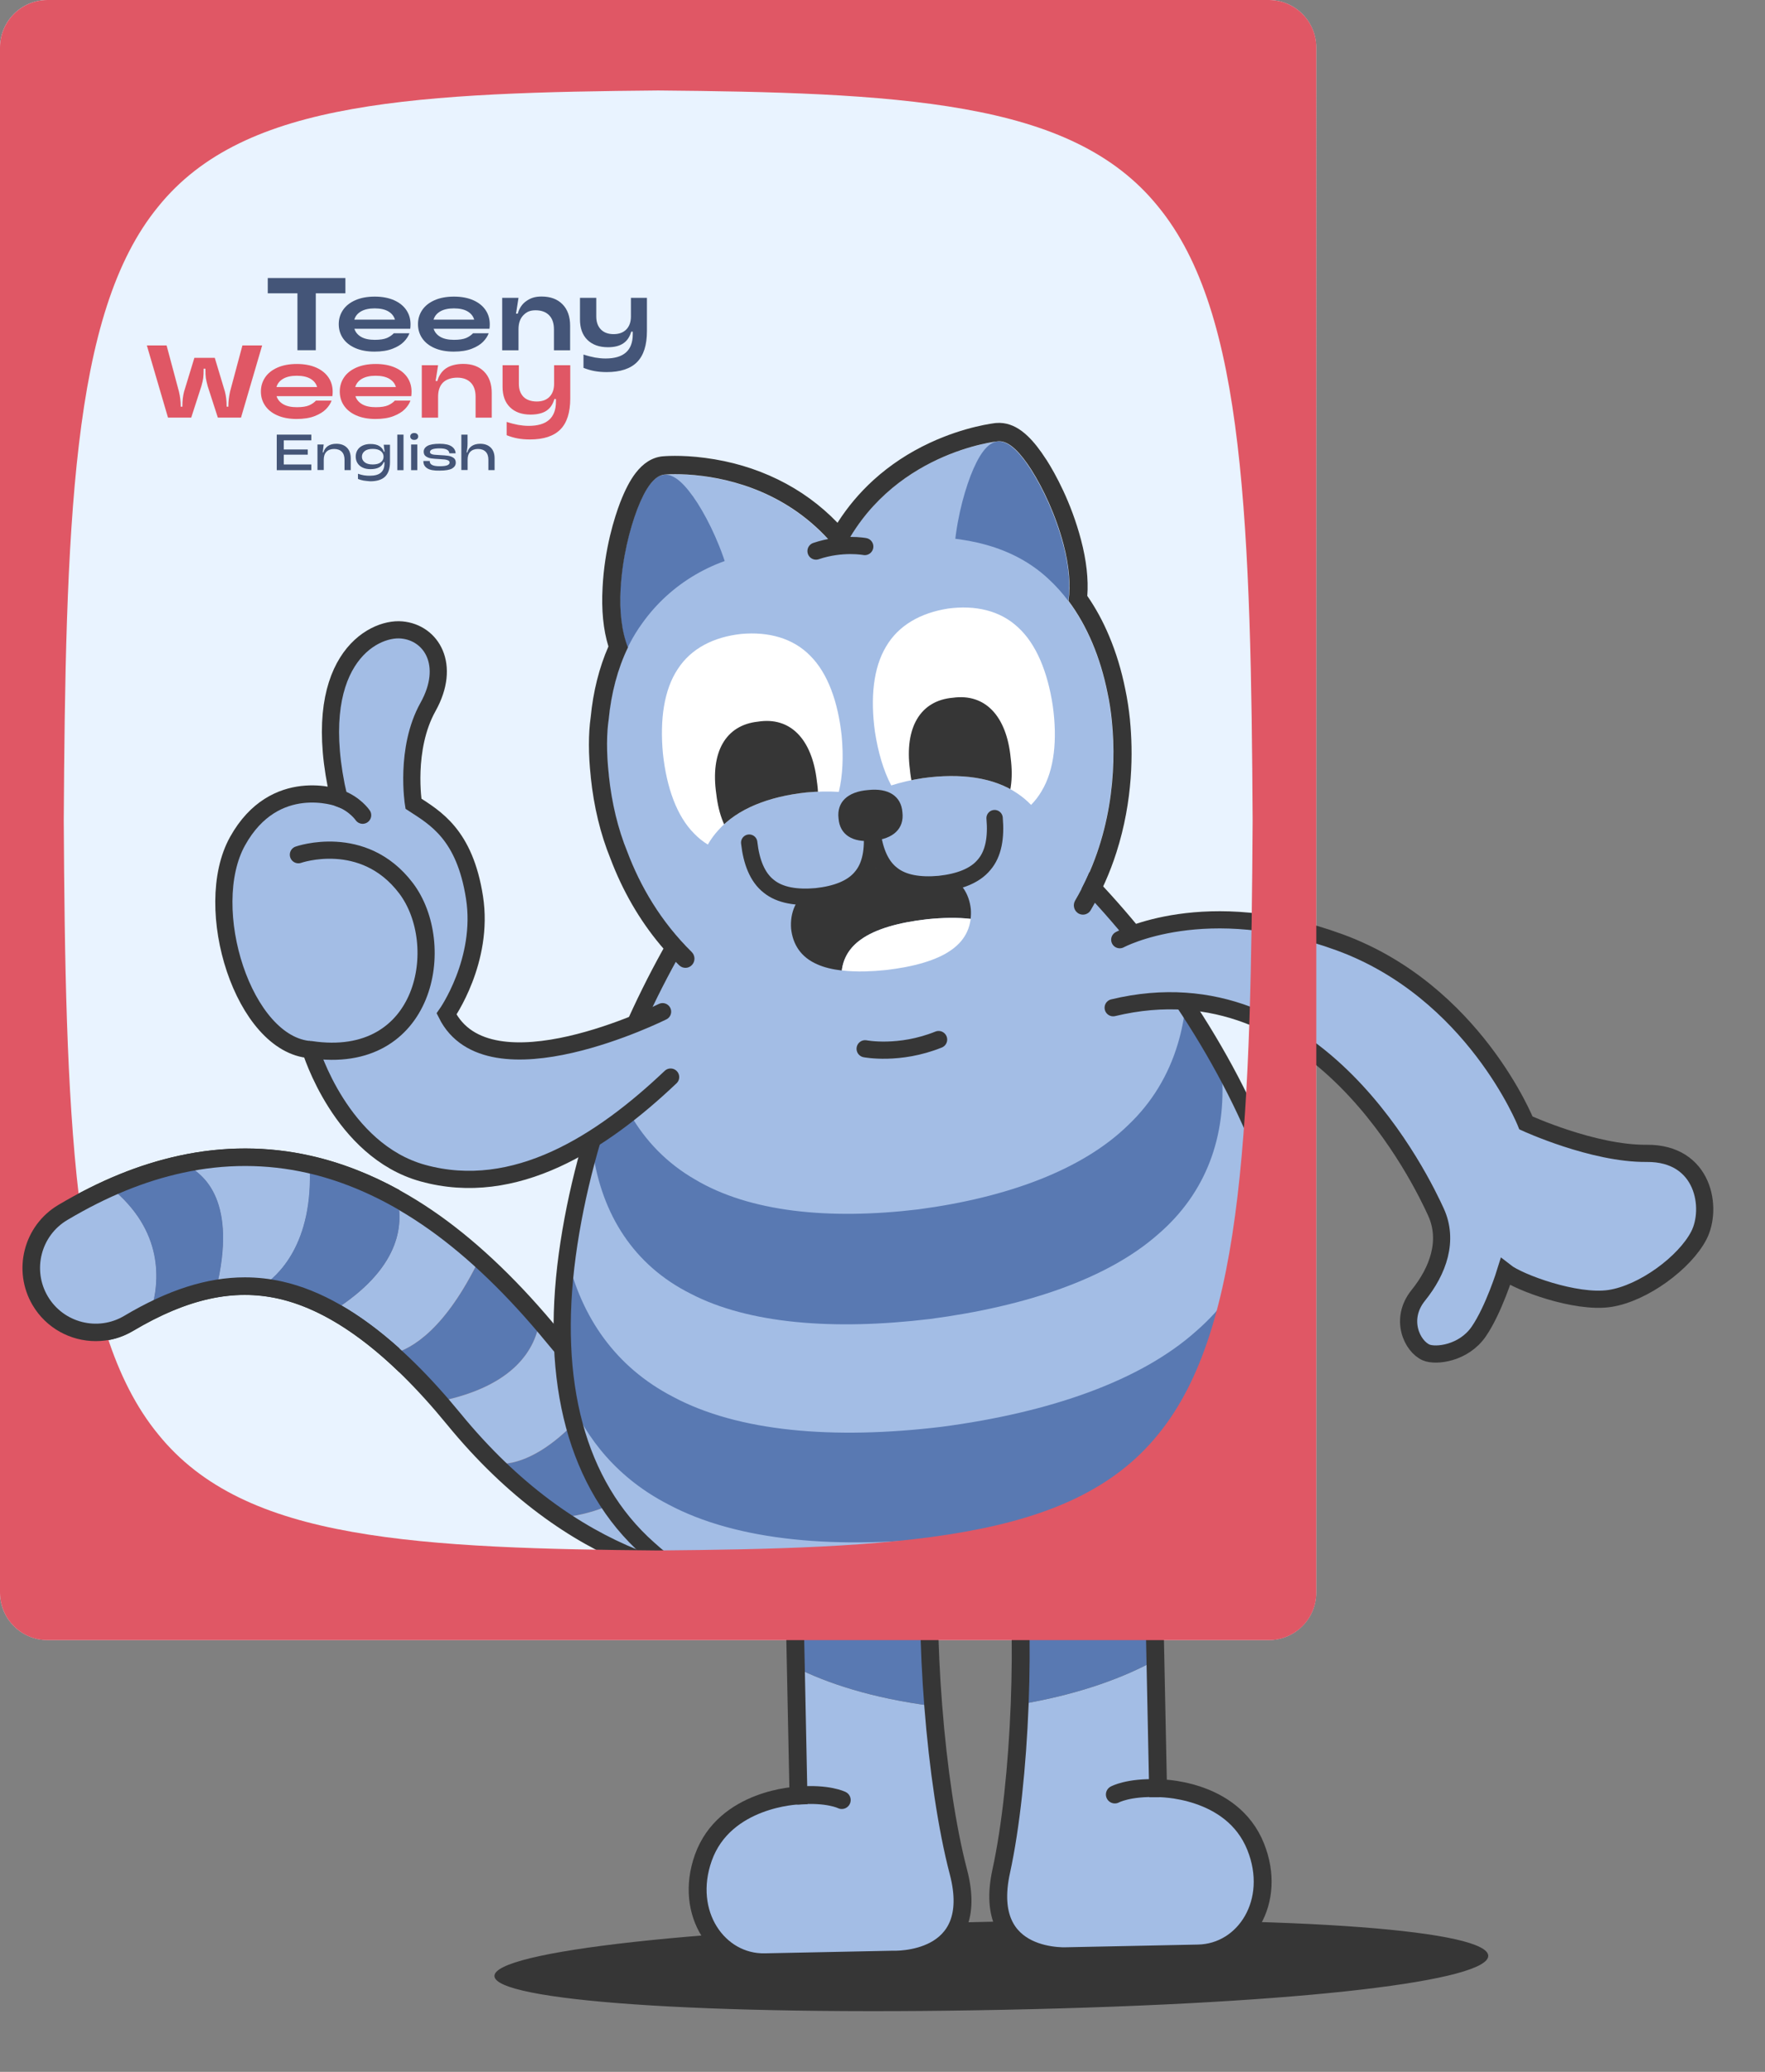 <?xml version="1.0" encoding="utf-8"?>
<!-- Generator: Adobe Illustrator 22.0.0, SVG Export Plug-In . SVG Version: 6.00 Build 0)  -->
<svg version="1.1" id="Layer_1" xmlns="http://www.w3.org/2000/svg" xmlns:xlink="http://www.w3.org/1999/xlink" x="0px" y="0px"
	 viewBox="0 0 2414.5 2832.5" style="enable-background:new 0 0 2414.5 2832.5;" xml:space="preserve">
<rect x="0" y="0" width="2414.5" height="2832.5" fill="#808080" stroke="none"/>
<style type="text/css">
	.st0{fill:#E9F3FF;}
	.st1{fill:#F4B991;}
	.st2{fill:#A3BDE5;}
	.st3{fill:#5979B2;}
	.st4{fill:none;stroke:#363636;stroke-width:23.945;stroke-linecap:round;stroke-linejoin:round;stroke-miterlimit:10;}
	.st5{fill:#363636;}
	.st6{fill:none;stroke:#363636;stroke-width:24.463;stroke-linecap:round;stroke-miterlimit:10;}
	.st7{fill:#72D3A3;stroke:#363636;stroke-width:24.463;stroke-linecap:round;stroke-miterlimit:10;}
	.st8{fill:none;stroke:#363636;stroke-width:23.49;stroke-linecap:round;stroke-miterlimit:10;}
	.st9{fill:#FFFFFF;}
	.st10{fill:#A3BDE5;stroke:#363636;stroke-width:22.372;stroke-linecap:round;stroke-miterlimit:10;}
	.st11{clip-path:url(#SVGID_2_);fill:#363636;}
	.st12{clip-path:url(#SVGID_4_);fill:#363636;}
	.st13{fill:#A3BDE5;stroke:#363636;stroke-width:23.49;stroke-linecap:round;stroke-miterlimit:10;}
	.st14{fill:#E05765;}
	.st15{fill:#445578;}
</style>
<g>
	<g>
		<path class="st0" d="M0,65v2112.2c0,35.9,29.1,65,65,65h1670.6c35.9,0,65-29.1,65-65V65c0-35.9-29.1-65-65-65H65
			C29.1,0,0,29.1,0,65z"/>
	</g>
</g>
<g>
	<g>
		<g>
			<path class="st1" d="M1311.8,2100.4c-9.8,6-99.6,58.8-228.7,65.6c-121.2,6.4-299.7-27.6-462.3-226
				c-81.8-99.9-161.5-159.1-237-176.1c-65-14.6-131.1-0.2-208.1,45.5c-41.9,24.8-96,11-120.8-30.9s-11-96,30.9-120.8
				c55.4-32.8,108.3-54.4,161.8-66c58.9-12.8,117.8-12.7,175,0.2c58.3,13.1,116.2,40,172.1,79.7c54.5,38.8,109.2,91.5,162.6,156.7
				c91.1,111.2,195.3,165.7,309.7,162c88.5-2.9,152.7-40.3,153.4-40.6l-0.6,0.3L1311.8,2100.4z"/>
		</g>
	</g>
	<g>
		<g>
			<path class="st2" d="M765.8,2075c55.5,37.8,110.3,61.2,161.8,74.9c21.1-18.4,49.3-63.3,45.5-170.3c-24.8-6.6-49-16.2-72.7-28.9
				C901.6,1970.2,899.6,2061.3,765.8,2075z"/>
			<path class="st2" d="M600.6,1916c6.7,7.7,13.5,15.7,20.3,23.9c18.4,22.5,37.1,42.9,55.8,61.4c24.5,2.2,78.2-7.2,148.5-102.8
				c-23.4-20.2-46-43.6-67.9-70.3c-6.4-7.8-12.8-15.4-19.2-22.9C732.6,1843.3,704.8,1894.9,600.6,1916z"/>
			<path class="st2" d="M1027.9,2165.9c19.4,1.1,37.9,1,55.2,0.1c129.1-6.8,218.9-59.7,228.7-65.6l-92-150.5l0.6-0.3
				c-0.6,0.4-61.9,36-147.2,40.4C1091.5,2017.8,1117.9,2084.7,1027.9,2165.9z"/>
			<path class="st2" d="M151.2,1623.6c-21.5,9.6-43.2,20.9-65.4,34c-41.9,24.8-55.7,78.9-30.9,120.8s78.9,55.7,120.8,30.9
				c10.4-6.2,20.6-11.7,30.6-16.8C218.6,1752.5,224.5,1682.9,151.2,1623.6z"/>
			<path class="st2" d="M455.8,1792.1c26.6,14.8,53.6,34.4,80.9,58.8c27.6-7.1,73-34.4,119.2-130.1c-20.4-18.3-40.8-34.8-61.2-49.3
				c-17-12.1-34.1-23-51.4-32.6C552.3,1676,546.3,1734.9,455.8,1792.1z"/>
			<path class="st2" d="M423.5,1591.9c-0.2-0.1-0.5-0.1-0.7-0.2c-56.2-12.7-114.1-12.9-172-0.8c30.8,13.5,73.5,53.5,45.2,170.8
				c20.8-3.6,41.1-4.3,61.2-2.3C379.3,1745.4,429.2,1701.3,423.5,1591.9z"/>
		</g>
		<g>
			<path class="st3" d="M423.5,1591.9c5.7,109.4-44.1,153.4-66.4,167.5c9,0.9,18,2.3,26.9,4.4c23.6,5.3,47.5,14.7,71.9,28.2
				c90.5-57.2,96.5-116.1,87.5-153.2C503.9,1616.8,463.8,1601.1,423.5,1591.9z"/>
			<path class="st3" d="M536.8,1850.9c21.1,18.9,42.4,40.6,63.9,65.1c104.1-21.1,131.9-72.7,137.5-110.7
				c-27.2-31.5-54.6-59.7-82.2-84.5C609.7,1816.4,564.3,1843.8,536.8,1850.9z"/>
			<path class="st3" d="M676.7,2001.3c29.6,29.1,59.4,53.5,89.1,73.7c133.8-13.7,135.8-104.8,134.6-124.3
				c-25.8-13.8-50.9-31.2-75.2-52.2C754.9,1994.1,701.2,2003.5,676.7,2001.3z"/>
			<path class="st3" d="M927.6,2149.9c35.3,9.4,69.1,14.2,100.3,16c90-81.2,63.6-148.1,45.2-176c-2,0.1-4.1,0.2-6.1,0.3
				c-32.1,1.1-63.5-2.5-93.9-10.6C976.9,2086.7,948.6,2131.5,927.6,2149.9z"/>
			<path class="st3" d="M250.7,1590.9c-1,0.2-2,0.4-3,0.6c-32.1,7-64.1,17.5-96.4,32c73.2,59.3,67.3,129,55.2,169
				c31.3-15.7,60.8-25.9,89.4-30.8C324.3,1644.4,281.6,1604.5,250.7,1590.9z"/>
		</g>
	</g>
	<g>
		<path class="st4" d="M1311.8,2100.4c-9.8,6-99.6,58.8-228.7,65.6c-121.2,6.4-299.7-27.6-462.3-226
			c-81.8-99.9-161.5-159.1-237-176.1c-65-14.6-131.1-0.2-208.1,45.5c-41.9,24.8-96,11-120.8-30.9s-11-96,30.9-120.8
			c55.4-32.8,108.3-54.4,161.8-66c58.9-12.8,117.8-12.7,175,0.2c58.3,13.1,116.2,40,172.1,79.7c54.5,38.8,109.2,91.5,162.6,156.7
			c91.1,111.2,195.3,165.7,309.7,162c88.5-2.9,152.7-40.3,153.4-40.6l-0.6,0.3L1311.8,2100.4z"/>
	</g>
</g>
<path class="st5" d="M676.4,2701.5c0.7,33.3,278.6,54.7,698.2,46.1s661.9-40.5,661.3-73.8s-244.1-55.4-663.7-46.9
	C952.6,2635.5,675.7,2668.2,676.4,2701.5z"/>
<g>
	<g>
		<g>
			<path class="st2" d="M1092.2,2454.7c0,0-101,3.1-130.2,85.2c-27.1,76.3,20.7,144.1,84.3,142.8s175.4-3.6,175.4-3.6
				s122.2,5.5,89.3-119.9c-15.7-59.9-27.8-142.4-34.4-226.7c-85.4-10.9-146.2-31.9-188-52.7L1092.2,2454.7z"/>
			<path class="st3" d="M1274.2,2098.9l-188.3,45.1l2.8,135.7c41.8,20.8,102.6,41.9,188,52.7
				C1270.1,2249.8,1268.7,2165.4,1274.2,2098.9z"/>
		</g>
		<path class="st6" d="M1311.1,2559.2c-15.7-59.9-27.8-142.4-34.4-226.7c-6.5-82.6-7.9-167-2.5-233.6l-188.3,45.1l2.8,135.7l3.6,175
			c0,0-101,3.1-130.2,85.2c-27.1,76.3,20.7,144.1,84.3,142.8s175.4-3.6,175.4-3.6S1344,2684.7,1311.1,2559.2z"/>
		<path class="st7" d="M1151.5,2460.9c0,0-18.8-9.5-59.3-6.2"/>
	</g>
	<g>
		<g>
			<path class="st2" d="M1584.1,2444.7c0,0,101-1.1,133.5,79.9c30.2,75.1-14.8,144.8-78.5,146.1c-63.6,1.3-175.4,3.6-175.4,3.6
				s-121.9,10.5-94.1-116.2c13.2-60.5,21.9-143.4,25.2-227.9c84.9-14.3,144.8-37.9,185.7-60.4L1584.1,2444.7z"/>
			<path class="st3" d="M1387.8,2096.6l190,37.4l2.8,135.7c-40.9,22.5-100.8,46-185.7,60.4C1398,2247.2,1396,2162.9,1387.8,2096.6z"
				/>
		</g>
		<path class="st6" d="M1369.7,2558c13.2-60.5,21.9-143.4,25.2-227.9c3.2-82.8,1.1-167.2-7.1-233.5l190,37.4l2.8,135.7l3.6,175
			c0,0,101-1.1,133.5,79.9c30.2,75.1-14.8,144.8-78.5,146.1c-63.6,1.3-175.4,3.6-175.4,3.6S1341.9,2684.7,1369.7,2558z"/>
		<path class="st7" d="M1525.1,2453.3c0,0,18.4-10.2,59-8.6"/>
	</g>
</g>
<path class="st2" d="M776,1715.8c-23.4,172.9,12.2,314,110.8,401.5c96.5,88.4,256,123.2,431.2,101.8
	c175.1-22.8,322.6-96.3,397.3-206.3c76.9-109.7,80.9-255.8,20.6-418.1c-60.3-161.9-164.3-304.7-262.1-402.6
	c-100-98.2-193.8-151.6-284.3-140.5c-90.5,11.8-170.1,87-246,207.4C869.6,1378.6,799.5,1543.3,776,1715.8z"/>
<g>
	<g>
		<path class="st3" d="M1676,1960.2c-81.1,73-213.4,119.1-371.1,139.9c-157.9,19-296.5,7.1-391.3-43.7
			c-66-34.2-111.3-86.8-137.5-151.9c-9.3-56.6-9.4-119.4-0.3-187.1c19.5,83.9,66.7,151.7,144.7,192.1c89.1,47.8,219.5,59,367.9,41.1
			c148.3-19.6,272.6-62.9,348.9-131.6c67.1-58.7,98.3-136.3,99-222.8c23.5,63.6,37.1,124.7,40.3,182.1
			C1765.4,1848,1732.8,1910.5,1676,1960.2z"/>
		<path class="st3" d="M809.4,1561c8.9-30.3,18.8-60,29.7-88.8c6,17.8,13.4,34.6,22.4,50.2c21.2,37.3,50.9,68,89.5,90.2
			c74.2,44.1,182.1,55.5,304.9,40.8c122.5-16.2,225.1-54.2,287.7-115.5c32.7-31.1,54.8-68.4,67.4-110c5.3-17.4,8.9-35.6,10.8-54.4
			c16.8,25.3,33,51.6,48.2,78.9c0.3,2,0.6,4,0.8,6c0.3,2.8,0.5,5.6,0.7,8.4c6.3,86-20.8,163.9-87.9,221.2
			c-68.1,59.8-179,97.8-311.2,115.2c-132.3,15.9-248.4,6.6-327.7-34.6c-77.8-39-121-108-133.6-193.2c-0.4-2.8-0.8-5.6-1.1-8.4
			C809.7,1565.1,809.6,1563,809.4,1561z"/>
	</g>
</g>
<path class="st8" d="M776,1715.8c-23.4,172.9,12.2,314,110.8,401.5c96.5,88.4,256,123.2,431.2,101.8
	c175.1-22.8,322.6-96.3,397.3-206.3c76.9-109.7,80.9-255.8,20.6-418.1c-60.3-161.9-164.3-304.7-262.1-402.6
	c-100-98.2-193.8-151.6-284.3-140.5c-90.5,11.8-170.1,87-246,207.4C869.6,1378.6,799.5,1543.3,776,1715.8z"/>
<path class="st2" d="M908.5,649c0,0,277.1-27.7,311,308.7l-277.1,27.7L908.5,649z"/>
<path class="st2" d="M1364.8,603.5c0,0-277.1,27.7-243.3,364l277.1-27.7L1364.8,603.5z"/>
<path class="st3" d="M1454.5,744.5c-10.7-40.4-28-76.8-44.1-102.2c-16.4-25.5-31.5-40.1-45.7-38.8c-14.1,1.5-26,18.8-37,47
	c-10.7,28.1-20.5,67.1-22.9,108.9c-2.4,41.8,4.3,77.2,20.5,100.6c15.8,23.5,41.2,35.1,68.5,32.5c27.3-2.9,49.8-19.2,60.7-45.4
	C1465.7,820.9,1465.2,785,1454.5,744.5z"/>
<path class="st3" d="M848.6,804.9c2.4-41.7,12.2-80.8,22.9-108.9c11-28.2,22.9-45.6,37-47c14.1-1.3,29.2,13.3,45.7,38.8
	c16.1,25.4,33.4,61.7,44.1,102.2c10.7,40.5,11.2,76.5,0,102.6c-10.8,26.2-33.4,42.6-60.7,45.4c-27.3,2.6-52.7-9-68.5-32.5
	C852.9,882.1,846.3,846.7,848.6,804.9z"/>
<path class="st2" d="M832.5,1060.8c-0.1-0.5-0.1-1.1-0.1-1.6c-3.4-31.2-2.8-57.5-0.2-74.9c4.9-51.1,20.4-96.7,46.5-132.4
	c38-53.3,98.5-90.5,171.2-98.2c33-3.1,71.8,5.9,101,13.5c13.1-19.5,41.7-31.7,96.3-33.2c73-2,138.9,12.6,186.8,57.2
	c40.3,36.9,67.9,91.6,80.9,156.4c2.4,11.6,4.5,24.8,6,39.3c0,0,0,0,0,0.1v0.1c9.4,95-9.2,244.3-140.8,346.8
	c-71.6,55.8-120.3,64.7-165.2,69.2c-45,4.5-94.4,5.4-175.7-35.1c-98.5-49.1-153-127.9-181.4-203.1
	C845,1133.6,836.5,1098.5,832.5,1060.8z"/>
<g>
	<path class="st5" d="M1177.8,1284.4c19.8-14.4,52-23.3,90.2-27.6c22-2.3,42.3-2.6,59.8-0.5c0.5-4.3,0.6-8.7,0.3-13.2
		c-2.3-21.7-13.5-39.3-35.9-48.9c-22-9.9-55.1-11.8-93.3-7.9c-38.2,4.3-70.3,13.3-90.2,27.6c-20.2,14.2-28.1,33.8-26.5,55.6
		c2.3,21.7,13.5,39.3,35.9,48.9c9.3,4.2,20.6,6.9,33.5,8.4C1153.5,1310.3,1161.8,1295.6,1177.8,1284.4z"/>
	<path class="st9" d="M1211.4,1326.2c38.2-4.3,70.3-13.3,90.2-27.6c10-7,17-15.4,21.3-24.7c2.6-5.6,4.2-11.5,5-17.7
		c-17.5-2-37.8-1.7-59.8,0.5c-38.2,4.3-70.3,13.3-90.2,27.6c-16,11.3-24.3,25.9-26.3,42.4c10,1.2,20.9,1.6,32.5,1.3
		C1192.8,1327.8,1201.9,1327.2,1211.4,1326.2z"/>
</g>
<g>
	<g>
		<path class="st10" d="M1193.2,1135.2c2.9,26,11,47.3,26.7,59.6c15.4,12.6,38.5,16.1,65.2,13.7c26.6-2.9,48.6-10.9,61.2-26.3
			c13-15.1,16.6-37.6,14.3-63.7"/>
		<path class="st10" d="M1024.9,1152c2.9,26,11,47.3,26.7,59.6c15.4,12.6,38.5,16.1,65.2,13.7c26.6-2.9,48.6-10.9,61.2-26.3
			c13-15.1,16.6-37.6,14.3-63.7"/>
	</g>
</g>
<path class="st5" d="M848.4,686.9L848.4,686.9l0.1-0.2c6.6-17,13.4-30,20.8-39.7c10.6-13.9,22.9-21.6,36.7-23.1h0.1h0.1
	c1-0.1,24.5-2.4,58.4,2.1c35.4,4.6,68.9,14.5,99.6,29.5s58,34.8,81.5,59.2c13.8-21.7,30.3-41.2,49.3-58.5
	c22.4-20.3,48.2-37.4,76.8-50.7c48.6-22.7,88.9-27,90.6-27.2h0.1h0.1c3.2-0.3,6.5-0.2,9.8,0.2l0,0c11.7,1.5,22.8,7.4,33.9,18.1
	c8.1,7.8,16.3,18.2,25.1,31.9l0.1,0.1l0.1,0.1c11.8,18.6,33.6,57.6,47.2,109.3c7.4,28,10.3,53.8,8.6,76.7
	c11.4,16.4,21.4,34.7,29.7,54.5c9.6,22.6,17.1,47.3,22.3,73.3c2.8,13.2,4.9,27.2,6.4,41.7c0,0.1,0,0.1,0,0.2l0,0l0,0
	c0,0.1,0,0.2,0,0.3c4.2,42.9,4.4,109-18.6,180.8c-8.9,27.8-20.7,54.3-35.2,78.9c-3.7,6.3-12,8-17.9,3.6l0,0
	c-5.2-3.9-6.6-11.1-3.4-16.7c49.9-85,57-178,50.4-244.4v-0.1c0,0,0,0,0-0.1c-1.4-14.5-3.5-27.7-6-39.3
	c-9.8-48.8-27.9-91.9-53.4-125.9c3.2-22.2,0.7-48.6-6.8-77.2c-10.7-40.4-28-76.8-44.1-102.2c-14.7-22.9-28.4-37-41.3-38.7
	c-1.5-0.2-2.9-0.2-4.4-0.1l0,0c-0.1,0-148.6,14.9-214.8,154.8c-57.7-77.1-136.9-100.6-188.6-107.3c-31.5-4.1-52.8-2-52.8-2
	c-14.1,1.5-26,18.8-37,47c-10.7,28.1-20.5,67.1-22.9,108.9c-1.8,31.2,1.5,58.8,10,80.5c-14.1,29.1-22.9,62.5-26.4,98.8
	c-2.6,17.4-3.3,43.7,0.2,74.9c0,0.5,0.1,1.1,0.1,1.6c4,37.7,12.5,72.8,25.2,103.9c17.7,47,45.7,95.4,88.1,137.1
	c4.7,4.7,5.1,12.2,0.8,17.3l0,0c-4.6,5.5-12.8,5.9-18,0.8c-8.9-8.7-17.4-17.9-25.5-27.5c-28.8-34.4-51.8-74.2-68.5-118.4
	c-13.6-33.4-22.6-70.6-26.8-110.6v-0.1v-0.1c0-0.4-0.1-0.8-0.1-1.2c0-0.1,0-0.2,0-0.3c-3.3-30-3.3-58.5-0.1-80.6
	c3.4-35.4,11.6-68,24.3-97c-7.1-22.9-9.7-50-8-80.7C827,750,840.6,707.4,848.4,686.9z"/>
<path class="st5" d="M1187.5,1080.1c-28,2.2-43,16.6-40.4,38.7c1.6,22.2,19.1,33.6,47,30.5c28-2.2,43-16.6,40.4-38.7
	C1232.9,1088.4,1215.4,1077,1187.5,1080.1z"/>
<path class="st8" d="M1183,747.2c0,0-31-5.9-66.7,6.2"/>
<path class="st8" d="M1183.5,1433.8c0,0,46.4,9.2,100.5-12.6"/>
<g>
	<g>
		<path class="st9" d="M968.3,1154.6c4.1-7.1,8.9-13.7,14.5-19.8c26-29.2,68.9-45.9,120.2-51.4c15.5-1.4,30.4-1.7,44.5-0.8
			c5.4-22.4,6.5-48.5,3.9-76.6c-5-46.5-19-85.5-42.8-109.3c-23.6-24.2-57.1-33.4-94.7-30c-37.5,4.1-68.5,19.7-86.8,48.1
			c-18.7,28.1-24.6,69-20.2,115.6c5,46.5,19,85.5,42.8,109.3C955.3,1145.5,961.5,1150.5,968.3,1154.6z"/>
		<g>
			<g>
				<g>
					<g>
						<g>
							<defs>
								<path id="SVGID_1_" d="M968.3,1154.6c4.1-7.1,8.9-13.7,14.5-19.8c26-29.2,68.9-45.9,120.2-51.4c15.5-1.4,30.4-1.7,44.5-0.8
									c5.4-22.4,6.5-48.5,3.9-76.6c-5-46.5-19-85.5-42.8-109.3c-23.6-24.2-57.1-33.4-94.7-30c-37.5,4.1-68.5,19.7-86.8,48.1
									c-18.7,28.1-24.6,69-20.2,115.6c5,46.5,19,85.5,42.8,109.3C955.3,1145.5,961.5,1150.5,968.3,1154.6z"/>
							</defs>
							<clipPath id="SVGID_2_">
								<use xlink:href="#SVGID_1_"  style="overflow:visible;"/>
							</clipPath>
							<path class="st11" d="M1117.4,1067.4c-6.7-57.7-36.8-87.8-80.6-80.8c-44.1,4.7-65.3,41.6-56.9,99.1
								c6.7,57.7,36.8,87.8,80.6,80.8C1104.7,1161.8,1125.9,1124.8,1117.4,1067.4z"/>
						</g>
					</g>
				</g>
			</g>
		</g>
	</g>
	<g>
		<path class="st9" d="M1410.5,1100.4c-5.7-5.9-12-11.2-18.8-15.7c-32.3-22.1-77.9-28-129.1-20.9c-15.3,2.3-29.9,5.7-43.4,10
			c-10.7-20.4-18-45.5-22.3-73.4c-6.4-46.3-2.2-87.5,15.2-116.4c17-29.2,47.3-46.1,84.7-52c37.4-5,71.3,2.6,95.9,25.7
			c24.9,22.7,40.5,61,47.5,107.3c6.4,46.3,2.2,87.5-15.2,116.4C1420.9,1088.5,1416,1094.8,1410.5,1100.4z"/>
		<g>
			<g>
				<g>
					<g>
						<g>
							<defs>
								<path id="SVGID_3_" d="M1410.5,1100.4c-5.7-5.9-12-11.2-18.8-15.7c-32.3-22.1-77.9-28-129.1-20.9
									c-15.3,2.3-29.9,5.7-43.4,10c-10.7-20.4-18-45.5-22.3-73.4c-6.4-46.3-2.2-87.5,15.2-116.4c17-29.2,47.3-46.1,84.7-52
									c37.4-5,71.3,2.6,95.9,25.7c24.9,22.7,40.5,61,47.5,107.3c6.4,46.3,2.2,87.5-15.2,116.4
									C1420.9,1088.5,1416,1094.8,1410.5,1100.4z"/>
							</defs>
							<clipPath id="SVGID_4_">
								<use xlink:href="#SVGID_3_"  style="overflow:visible;"/>
							</clipPath>
							<path class="st12" d="M1244.7,1051.8c-7.4-57.6,14.5-94.1,58.8-97.9c44-6.1,73.5,24.6,79.1,82.4
								c7.4,57.6-14.5,94.1-58.8,97.9C1279.8,1140.3,1250.3,1109.6,1244.7,1051.8z"/>
						</g>
					</g>
				</g>
			</g>
		</g>
	</g>
</g>
<g>
	<path class="st13" d="M906.4,1383.1c0,0-238.1,118.7-295.5,3.1c0,0,51.7-73.1,38.2-159.3c-13.4-86.2-53.7-108.7-83.5-128.1
		c0,0-12.1-75,19.9-132.3s4.9-101.6-36-105.3s-128.8,44.6-85.9,229.9c0,0-87.7-32.6-138.6,58.8s8.2,279,99.9,285.1
		c0,0,41.4,137.8,153.5,168.8c126.2,34.9,244.6-41.8,339-131.3"/>
	<path class="st13" d="M408.2,1168.5c0,0,88.6-31.1,147,45.5c58.5,76.6,28.5,244.8-130.3,220.9"/>
	<path class="st13" d="M496.1,1114.5c0,0-10.6-15.7-32.5-23.4"/>
</g>
<path class="st13" d="M1531.8,1284.7c0,0,117.4-63.5,300.8,3.6s254.9,246.9,254.9,246.9s91.9,42.3,165.1,41.6
	c78.8-0.7,90.5,75.4,71.4,112.2c-19,36.8-75.6,79.2-122,86.2c-46.5,6.9-124.4-22.1-142.6-36.4c0,0-16,51.8-36.5,81.6
	c-20.5,29.8-58.6,34.3-71.9,28.6c-19.2-8.3-37.1-45.5-10.8-78.1c27.4-33.9,41.9-75.2,24.1-114c-17.8-38.9-162.5-346.3-441.5-279.2"
	/>
<g>
	<g>
		<path class="st14" d="M0,65v2112.3c0,35.9,29.1,65,65,65h1670.7c35.9,0,65-29.1,65-65V65c0-35.9-29.1-65-65-65H65
			C29.1,0,0,29.1,0,65z M1692.9,1635.4c-17.1,144.8-48.7,252.6-108.6,325.6c-59.5,73.6-147.3,112.4-265.3,133.3
			c-117,20.9-264.1,24-418.6,25.4c-154.4-1.4-301.6-4.5-418.6-25.4c-118-20.9-205.8-59.7-265.3-133.3c-60-73-91.6-180.8-108.6-325.6
			c-17-143.6-19.6-324.1-20.7-513.7c1.2-189.5,3.7-370.1,20.7-513.7c17.1-144.8,48.7-252.6,108.6-325.6
			C276,208.8,363.8,170,481.8,149.1c117-20.9,264.1-24,418.6-25.4c154.4,1.4,301.6,4.5,418.6,25.4c118,20.9,205.8,59.7,265.3,133.3
			c60,73,91.6,180.8,108.6,325.6c17,143.6,19.6,324.1,20.7,513.7C1712.4,1311.2,1709.9,1491.8,1692.9,1635.4z"/>
	</g>
</g>
<g>
	<g>
		<g>
			<path class="st2" d="M151.2,1623.6c-21.5,9.6-43.2,20.9-65.4,34c-41.9,24.8-55.7,78.9-30.9,120.8s78.9,55.7,120.8,30.9
				c10.4-6.2,20.6-11.7,30.6-16.8C218.6,1752.5,224.5,1682.9,151.2,1623.6z"/>
			<path class="st2" d="M423.5,1591.9c-0.2-0.1-0.5-0.1-0.7-0.2c-56.2-12.7-114.1-12.9-172-0.8c30.8,13.5,73.5,53.5,45.2,170.8
				c20.8-3.6,41.1-4.3,61.2-2.3C379.3,1745.4,429.2,1701.3,423.5,1591.9z"/>
		</g>
		<g>
			<path class="st3" d="M423.5,1591.9c5.7,109.4-44.1,153.4-66.4,167.5c9,0.9,18,2.3,26.9,4.4c23.6,5.3,47.5,14.7,71.9,28.2
				c90.5-57.2,96.5-116.1,87.5-153.2C503.9,1616.8,463.8,1601.1,423.5,1591.9z"/>
			<path class="st3" d="M250.7,1590.9c-1,0.2-2,0.4-3,0.6c-32.1,7-64.1,17.5-96.4,32c73.2,59.3,67.3,129,55.2,169
				c31.3-15.7,60.8-25.9,89.4-30.8C324.3,1644.4,281.6,1604.5,250.7,1590.9z"/>
		</g>
	</g>
	<path class="st5" d="M546.4,1843.4c-54.5-49-108-79.6-159.8-91.3c-17.1-3.9-34.3-5.8-51.7-5.8c-51.8,0-105.4,17.2-165.1,52.7
		c-36.1,21.4-83,9.5-104.4-26.7c-21.4-36.1-9.5-83,26.7-104.4c54.2-32.2,106-53.3,158.2-64.6c57.2-12.4,114.3-12.3,169.8,0.2
		c42.5,9.6,84.8,26.7,126.3,50.9v-27.5c-39.7-21.9-80.3-37.6-121-46.8c-58.9-13.3-119.6-13.4-180.2-0.2
		c-54.8,11.9-108.9,33.9-165.4,67.4c-47.5,28.2-63.2,89.7-35.1,137.2c18.7,31.5,52.1,49,86.3,49c17.4,0,34.9-4.5,50.9-14
		c74.2-44,137.5-58,199.3-44.1c52.8,11.9,108.1,45.6,165,100.6v-32.6L546.4,1843.4L546.4,1843.4z"/>
</g>
<g>
	<g>
		<g>
			<path class="st15" d="M425.9,594.2v7.8h-37.7v12.5h32.8v7.1h-32.8V635h37.7v7.8h-47.3v-48.6H425.9z"/>
			<path class="st15" d="M434.3,642.8v-35.1h8.5l-1.3,10.8h1c0.9-3.6,2.9-6.5,5.9-8.6c3-2.1,6.9-3.2,11.7-3.2c6.2,0,11,1.8,14.5,5.3
				c3.5,3.5,5.2,8.4,5.2,14.7v16h-8.5v-14.2c0-4.7-1.2-8.3-3.7-10.9c-2.5-2.5-6-3.8-10.5-3.8c-4.5,0-8,1.3-10.5,3.8
				c-2.5,2.5-3.7,6.2-3.7,10.8v14.2H434.3z"/>
			<path class="st15" d="M497.3,657c-2.5-0.5-5.1-1.2-7.6-2.2v-7.1c3,1,5.6,1.7,8,2.1c2.4,0.4,5,0.6,8.1,0.6c6.9,0,12-1.4,15.2-4.2
				c3.3-2.8,4.9-7,4.9-12.4v-2h-1c-2.5,6.4-8.5,9.6-18,9.6c-4.2,0-7.9-0.7-10.9-2.2c-3.1-1.5-5.4-3.5-7-6.1
				c-1.6-2.6-2.4-5.6-2.4-8.9c0-3.3,0.8-6.3,2.4-8.9c1.6-2.6,3.9-4.7,7-6.1c3.1-1.5,6.7-2.2,10.8-2.2c5,0,9.1,0.9,12.1,2.8
				c3,1.9,5.1,4.4,6.2,7.7h1l-1.2-9.5h8.6v23.6c0,8.9-2.2,15.5-6.6,19.9c-4.4,4.3-11.2,6.5-20.5,6.5
				C502.8,657.7,499.8,657.4,497.3,657z M520.9,632c2.5-2,3.8-4.5,3.8-7.6c0-3.1-1.3-5.7-3.8-7.7c-2.5-2-6.2-3-11-3
				c-4.8,0-8.5,1-11,3c-2.5,2-3.8,4.6-3.8,7.7c0,3.1,1.3,5.6,3.8,7.6c2.5,2,6.2,3,11,3C514.7,635,518.4,634,520.9,632z"/>
			<path class="st15" d="M552,642.8h-8.5v-48.6h8.5V642.8z"/>
			<path class="st15" d="M562.7,600.1c-1-0.9-1.5-2-1.5-3.4s0.5-2.5,1.5-3.4c1-0.9,2.3-1.3,4-1.3c1.6,0,2.9,0.4,3.9,1.3
				c1,0.9,1.5,2,1.5,3.4s-0.5,2.5-1.5,3.4c-1,0.9-2.3,1.3-3.9,1.3C565,601.4,563.7,601,562.7,600.1z M570.9,642.8h-8.5v-35.1h8.5
				V642.8z"/>
			<path class="st15" d="M584.4,640.2c-3.5-2.3-5.2-5.4-5.2-9.3v-0.7h8.7v0.6c0,2,1,3.6,3.1,4.8c2.1,1.2,5.6,1.8,10.4,1.8
				c5.1,0,8.7-0.5,10.7-1.4c2-0.9,2.9-2.1,2.9-3.6c0-1.3-0.6-2.3-1.8-2.9c-1.2-0.6-2.8-1.1-4.6-1.3c-1.9-0.2-4.4-0.4-7.8-0.6
				c-4.4-0.2-8.1-0.5-10.9-0.9c-2.8-0.4-5.3-1.4-7.3-2.8c-2-1.4-3-3.5-3-6.4c0-3.2,1.7-5.9,5-7.8c3.4-2,9-3,16.8-3
				c7.4,0,12.9,1.2,16.4,3.6c3.5,2.4,5.3,5.6,5.5,9.4h-8.6c-0.3-4.5-4.7-6.7-13.3-6.7c-8.8,0-13.2,1.7-13.2,5c0,1.2,0.6,2,1.8,2.6
				c1.2,0.6,2.6,1,4.4,1.1c1.8,0.2,4.2,0.3,7.4,0.5c4.6,0.2,8.4,0.5,11.2,0.9c2.9,0.4,5.3,1.4,7.4,2.8c2.1,1.5,3.1,3.7,3.1,6.6
				c0,3.4-1.7,6-5,8c-3.4,1.9-9.1,2.9-17.2,2.9C593.5,643.6,587.9,642.5,584.4,640.2z"/>
			<path class="st15" d="M631.1,642.8v-48.6h8.5V606c0,2.1-0.1,4.1-0.3,5.9c-0.2,1.9-0.5,4.1-1,6.6h1c0.9-3.6,2.9-6.5,5.9-8.6
				c3-2.1,6.9-3.2,11.7-3.2c6.2,0,11,1.8,14.5,5.3c3.5,3.5,5.2,8.4,5.2,14.7v16h-8.5v-14.2c0-4.7-1.2-8.3-3.7-10.9
				c-2.5-2.5-6-3.8-10.5-3.8c-4.5,0-8,1.3-10.5,3.8c-2.5,2.5-3.7,6.2-3.7,10.8v14.2H631.1z"/>
		</g>
	</g>
	<g>
		<path class="st15" d="M432,478.8h-25.1V401h-40.6v-20.9h106.2V401H432V478.8z"/>
		<path class="st15" d="M561.2,449.5h-76.4c1.5,4.7,4.6,8.4,9.3,11.1c4.7,2.7,10.9,4,18.6,4c7.3,0,12.9-0.9,16.8-2.6
			c3.8-1.7,6.9-3.9,9.2-6.4h21.4c-1.4,3.9-3.9,7.8-7.6,11.6c-3.7,3.8-8.9,7-15.6,9.6c-6.7,2.6-14.9,3.9-24.6,3.9
			c-10.3,0-19.2-1.7-26.6-5c-7.4-3.3-12.9-7.8-16.7-13.5c-3.8-5.7-5.6-12-5.6-19.1c0-7,1.9-13.4,5.7-19.1s9.4-10.2,16.8-13.5
			c7.4-3.3,16.3-5,26.7-5c10.3,0,19.2,1.7,26.6,5c7.4,3.3,13,7.9,16.8,13.6s5.6,12.2,5.6,19.3C561.6,445.3,561.5,447.3,561.2,449.5z
			 M493.9,425.7c-4.7,2.7-7.8,6.5-9.2,11.3h55.6c-1.4-4.8-4.4-8.5-9.1-11.3c-4.6-2.7-10.9-4.1-18.7-4.1
			C504.8,421.6,498.6,423,493.9,425.7z"/>
		<path class="st15" d="M669.6,449.5h-76.4c1.5,4.7,4.6,8.4,9.3,11.1c4.7,2.7,10.9,4,18.6,4c7.3,0,12.9-0.9,16.8-2.6
			c3.8-1.7,6.9-3.9,9.2-6.4h21.4c-1.4,3.9-3.9,7.8-7.6,11.6c-3.7,3.8-8.9,7-15.6,9.6c-6.7,2.6-14.9,3.9-24.6,3.9
			c-10.3,0-19.2-1.7-26.6-5c-7.4-3.3-12.9-7.8-16.7-13.5c-3.8-5.7-5.6-12-5.6-19.1c0-7,1.9-13.4,5.7-19.1s9.4-10.2,16.8-13.5
			c7.4-3.3,16.3-5,26.7-5c10.3,0,19.2,1.7,26.6,5c7.4,3.3,13,7.9,16.8,13.6s5.6,12.2,5.6,19.3C670,445.3,669.9,447.3,669.6,449.5z
			 M602.3,425.7c-4.7,2.7-7.8,6.5-9.2,11.3h55.6c-1.4-4.8-4.4-8.5-9.1-11.3c-4.6-2.7-10.9-4.1-18.7-4.1
			C613.2,421.6,607,423,602.3,425.7z"/>
		<path class="st15" d="M687,478.8v-71.6h22.3l-3.4,21.6h2.4c2.1-7.5,6-13.3,11.8-17.3c5.8-4,11.6-6.1,20.8-6.1
			c12.1,0,21.6,3.5,28.6,10.6c6.9,7,10.4,16.8,10.4,29.2v33.7h-22.1v-28.6c0-8.4-2.2-14.8-6.6-19.3c-4.4-4.5-10.6-6.8-18.5-6.8
			c-7.9,0-12.4,2.3-16.8,6.8c-4.4,4.5-6.6,10.9-6.6,19.3v28.6H687z"/>
		<path class="st15" d="M813.3,507.3c-5-0.9-10-2.4-15.1-4.4v-18.2c5.8,1.9,11.1,3.2,15.8,4.1c4.7,0.8,9.5,1.3,14.4,1.3
			c24.8,0,37.2-11,37.2-33v-3.7h-2.1c-2,7-5.5,12.4-10.7,15.9c-5.2,3.6-12.2,5.4-21.1,5.4c-12,0-21.4-3.4-28.2-10.1
			c-6.8-6.7-10.1-16-10.1-28v-29.4h22.3v25.4c0,7.6,2.1,13.5,6.3,17.8c4.2,4.3,10,6.4,17.4,6.4c7.4,0,13.2-2.1,17.4-6.4
			c4.2-4.3,6.3-10.2,6.3-17.8v-25.4H885v45.4c0,19.2-4.5,33.3-13.5,42.4c-9,9.1-22.9,13.7-41.6,13.7
			C823.8,508.7,818.3,508.2,813.3,507.3z"/>
	</g>
	<g>
		<g>
			<path class="st14" d="M229.8,570.9l-28.9-98.6h27l16.9,63.1c1.6,6.8,2.4,13.3,2.4,19.6v1h2.3v-1c0-7.2,0.8-13.8,2.3-19.6
				l14.1-46.2h27.9l13.9,46.2c1.5,5.8,2.3,12.3,2.3,19.6v1h2.4v-1c0-6.1,0.8-12.6,2.3-19.6l16.9-63.1h27l-28.9,98.6H298l-13.9-43
				c-1.2-4.4-2-8.1-2.5-11c-0.4-2.9-0.6-7-0.6-12.3v-0.6h-2.4v0.6c0,5.3-0.2,9.3-0.6,12.3c-0.4,2.9-1.2,6.6-2.5,11l-13.9,43H229.8z"
				/>
			<path class="st14" d="M454.7,541.6h-76.4c1.5,4.7,4.6,8.4,9.3,11.1c4.7,2.7,10.9,4,18.6,4c7.3,0,12.9-0.9,16.8-2.6
				c3.8-1.7,6.9-3.9,9.2-6.4h21.4c-1.4,3.9-3.9,7.8-7.6,11.6c-3.7,3.8-8.9,7-15.6,9.6c-6.7,2.6-14.9,3.9-24.6,3.9
				c-10.3,0-19.2-1.7-26.6-5c-7.4-3.3-12.9-7.8-16.7-13.5c-3.8-5.7-5.6-12-5.6-19.1c0-7,1.9-13.4,5.7-19.1
				c3.8-5.7,9.4-10.2,16.8-13.5c7.4-3.3,16.3-5,26.7-5c10.3,0,19.2,1.7,26.6,5c7.4,3.3,13,7.9,16.8,13.6s5.6,12.2,5.6,19.3
				C455.1,537.4,455,539.4,454.7,541.6z M387.4,517.8c-4.7,2.7-7.8,6.5-9.2,11.3h55.6c-1.4-4.8-4.4-8.5-9.1-11.3
				c-4.6-2.7-10.9-4.1-18.7-4.1C398.3,513.7,392,515.1,387.4,517.8z"/>
			<path class="st14" d="M562.6,541.6h-76.4c1.5,4.7,4.6,8.4,9.3,11.1c4.7,2.7,10.9,4,18.6,4c7.3,0,12.9-0.9,16.8-2.6
				c3.8-1.7,6.9-3.9,9.2-6.4h21.4c-1.4,3.9-3.9,7.8-7.6,11.6s-8.9,7-15.6,9.6c-6.7,2.6-14.9,3.9-24.6,3.9c-10.3,0-19.2-1.7-26.6-5
				c-7.4-3.3-12.9-7.8-16.7-13.5c-3.8-5.7-5.6-12-5.6-19.1c0-7,1.9-13.4,5.7-19.1c3.8-5.7,9.4-10.2,16.8-13.5c7.4-3.3,16.3-5,26.7-5
				c10.3,0,19.2,1.7,26.6,5c7.4,3.3,13,7.9,16.8,13.6s5.6,12.2,5.6,19.3C563,537.4,562.9,539.4,562.6,541.6z M495.2,517.8
				c-4.7,2.7-7.8,6.5-9.2,11.3h55.6c-1.4-4.8-4.4-8.5-9.1-11.3c-4.6-2.7-10.9-4.1-18.7-4.1C506.2,513.7,499.9,515.1,495.2,517.8z"/>
			<path class="st14" d="M577,570.9v-71.6h22.3l-3.4,21.6h2.4c2.1-7.5,6-13.3,11.8-17.3c5.8-4,14.4-6.1,23.6-6.1
				c12.1,0,21.6,3.5,28.6,10.6c6.9,7,10.4,16.8,10.4,29.2v33.7h-22.1v-28.6c0-8.4-2.2-14.8-6.6-19.3c-4.4-4.5-10.6-6.8-18.5-6.8
				c-7.9,0-15.1,2.3-19.6,6.8c-4.4,4.5-6.6,10.9-6.6,19.3v28.6H577z"/>
			<path class="st14" d="M708.2,599.4c-5-0.9-10-2.4-15.1-4.4v-18.2c5.8,1.9,11.1,3.2,15.8,4.1c4.7,0.8,9.5,1.3,14.4,1.3
				c24.8,0,37.2-11,37.2-33v-3.7h-2.1c-2,7-5.5,12.4-10.7,15.9c-5.2,3.6-13,5.4-21.9,5.4c-12,0-21.4-3.4-28.2-10.1
				c-6.8-6.7-10.1-16-10.1-28v-29.4h22.3v25.4c0,7.6,2.1,13.5,6.3,17.8c4.2,4.3,10.8,6.4,18.2,6.4c7.4,0,13.2-2.1,17.4-6.4
				c4.2-4.3,6.3-10.2,6.3-17.8v-25.4h22.1v45.4c0,19.2-4.5,33.3-13.5,42.4c-9,9.1-22.9,13.7-41.6,13.7
				C718.7,600.8,713.1,600.3,708.2,599.4z"/>
		</g>
	</g>
</g>
</svg>

